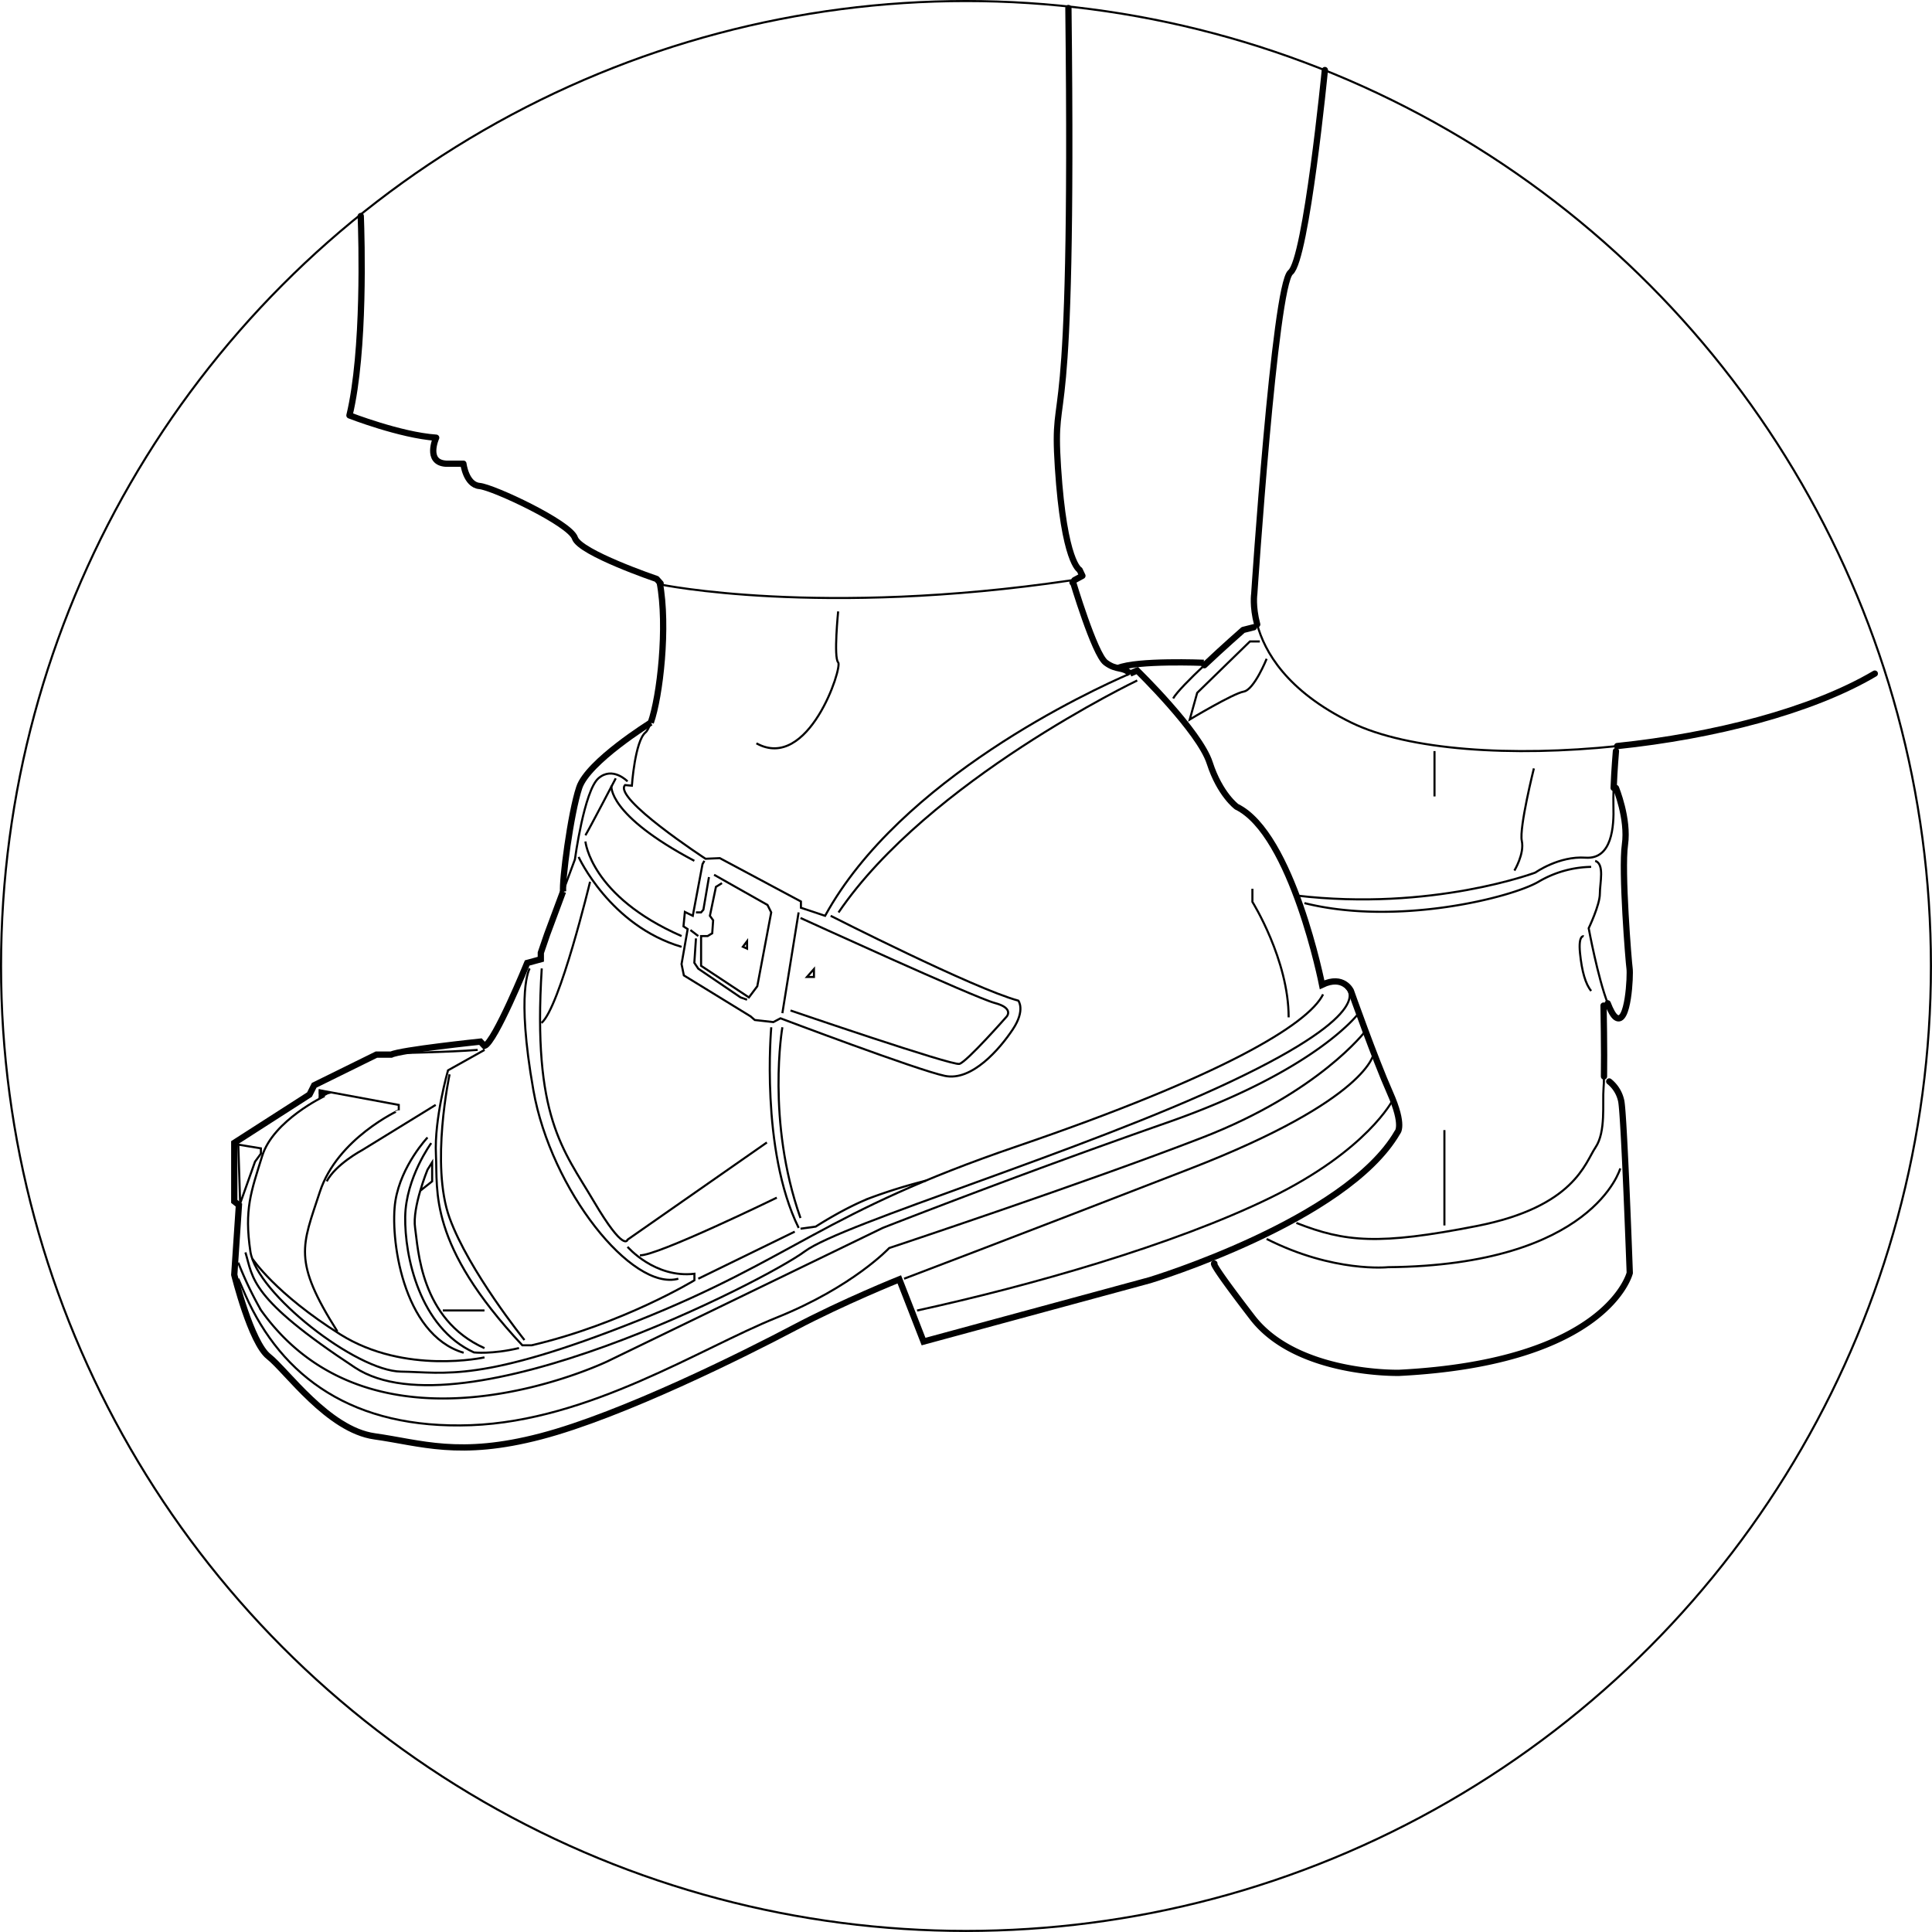 <svg id="圖層_2" data-name="圖層 2" xmlns="http://www.w3.org/2000/svg" viewBox="0 0 924.33 924.33">
  <defs>
    <style>
      .cls-1, .cls-2, .cls-3 {
        fill: none;
        stroke: #000;
      }

      .cls-1, .cls-2 {
        stroke-miterlimit: 10;
      }

      .cls-1, .cls-3 {
        stroke-width: 3px;
      }

      .cls-3 {
        stroke-linecap: round;
        stroke-linejoin: round;
      }
    </style>
  </defs>
  <title>文章介紹</title>
  <path class="cls-1" d="M311.35,345.73s-30.08,18.64-34.23,31.09-8.3,45-7.7,49.77"/>
  <path class="cls-2" d="M300.23,373.85s-7.11-7.4-13.92-1.48-11.26,38.82-11.26,38.82l-5.72,15.37"/>
  <path class="cls-2" d="M397.42,438.15s68.44,34.81,89.77,40.59c0,0,3.56,4.45-2.66,13.78S465,517.41,452.08,514.74s-78.66-27.55-78.66-27.55L370,489l-8.89-1-2.07-1.78-31.86-19.56-1.11-5.4L329,444.52l-2-1.33.67-6.89,3.78,1.85,4.66-24.74.89-1.56"/>
  <line class="cls-2" x1="382.08" y1="436.52" x2="374.31" y2="484.74"/>
  <polyline class="cls-2" points="341.64 418.52 367.19 432.96 368.97 436.52 362.31 471.85 358.31 477.19 335.42 462.07 335.42 447.85 338.53 447.85 340.75 446.52 341.19 440.3 339.64 438.15 342.53 424.3 345.42 422.52"/>
  <polyline class="cls-2" points="339.19 419.63 336.53 435.22 335.42 436.52 332.97 436.52"/>
  <line class="cls-2" x1="334.08" y1="447.85" x2="330.31" y2="444.96"/>
  <polyline class="cls-2" points="332.97 448.96 332.19 460.63 334.08 463.45 354.31 477.19 357.42 478.3"/>
  <path class="cls-2" d="M383,439.19s83.56,38.22,92.89,40.66,5.78,6.45,5.78,6.45S462.53,508.08,459,509s-80.78-25.55-80.78-25.55"/>
  <path class="cls-2" d="M276.82,410s15,32.89,49.26,43"/>
  <path class="cls-2" d="M280.08,402.59s2.52,26.23,46,45.26"/>
  <path class="cls-2" d="M292.53,375.93s-2.15,13.77,39.66,35.92"/>
  <path class="cls-2" d="M294.6,372.37s-13,24.89-14.52,27.26"/>
  <path class="cls-3" d="M172.6,103.35c.41,10.89,2,64.61-5.41,95.39,0,0,24.3,9.48,41.49,10.67,0,0-5.34,11.85,4.74,12.44h8.29s1.19,10.08,7.71,10.67,43.26,17.78,45.63,24.89S314.16,277,314.16,277l1.9,2.13"/>
  <path class="cls-3" d="M513.12,278.7c.56-.08.63-1.21,1.19-1.29l3.55-1.93-1.33-2.81s-7.41-3.41-10.37-49,7.61,2.88,5-219.84"/>
  <path class="cls-2" d="M315.93,279.63s76.33,15.85,196.7-2"/>
  <path class="cls-1" d="M311.35,345.73c4.41-12.42,8.25-46,4.27-67.1"/>
  <path class="cls-2" d="M540.65,322.27c-18.83,8.14-109.86,50.16-145.9,115.88l-11.56-3.85v-3l-38.81-20.74-6.82.3s-44.44-29-38.51-35.26l3.26.3s1.48-21.34,6.51-25.48c.82-.67,1.68-2.32,2.53-4.72"/>
  <path class="cls-1" d="M540.65,322.27c2.22-1,3.43-1.45,3.43-1.45s29.78,29,34.67,44.14,12.89,21,12.89,21c26.67,13,40.89,85.19,40.89,85.19,10.22-4.89,13.78,2.9,13.78,2.9s11.55,32.65,18.66,48.65,3.56,19.11,3.56,19.11c-24.45,42.23-118.41,70.67-118.41,70.67L441.86,641.85l-11.61-29.77s-26.61,10.66-50.17,23.11-82.22,41.77-121.33,52-57.33,3.11-79.56,0S137,655.63,128.53,649s-16.45-39.11-16.45-39.11l2.23-33.33-2.23-1.78v-28l36-23.11,2.23-4.44,29.77-14.67h7.11c4.45-2.22,42.67-6.22,42.67-6.22l1.93,2.07c5-1.78,20.44-39.7,20.44-39.7l6.52-1.78v-3.08l3-8.77,7.62-20.48"/>
  <path class="cls-2" d="M369,491.48s-5.34,58.42,13.11,96"/>
  <path class="cls-2" d="M366.9,546.59l-66.67,46.52s-1.48,6.52-16.15-18.37-29.33-40.16-24.89-111.41"/>
  <path class="cls-2" d="M300.23,596.52s13,15.11,32,12.89v3.11s-34.33,20.89-77.88,31.11h-4.45c-45.33-48.44-40.44-73.78-41.33-91.11s5.78-40.44,5.78-40.44l17.48-9.78"/>
  <path class="cls-2" d="M644.08,472.64s16.6,10.82-55.11,44.77c-70.57,33.41-186.22,68-204,81.33S220.53,687.63,169.86,654.3s-48.65-42.68-52.44-55.11"/>
  <path class="cls-2" d="M155.34,524.37s-24.59,11.56-29.92,28.74-8.6,25.48-5.63,45.63,50.66,57.19,72,57.48,38.09,5.63,113.18-24.29,88.64-51.77,181.34-83.41C584.38,515,625.86,490.19,633,475.73"/>
  <path class="cls-2" d="M599.19,425.22v6.26s17.34,27.71,17.34,55.26"/>
  <line class="cls-2" x1="231.79" y1="626.96" x2="211.86" y2="626.96"/>
  <path class="cls-2" d="M153,523.41v-1.78l37.78,7v2.58S161.42,544.52,153,570.3,139.86,603,161.42,637"/>
  <path class="cls-2" d="M208.45,528.61,173.19,550.3s-12.51,6.64-16.88,14.89"/>
  <path class="cls-2" d="M206.31,546.9s-12.15,16.58-12.45,35.25,6.82,53,32.89,64.89c0,0,8.5,1,21.56-2.08"/>
  <line class="cls-2" x1="380.23" y1="589.26" x2="334.08" y2="611.78"/>
  <path class="cls-2" d="M383,587.85l7.26-1s14-9.12,26.45-13.86a256,256,0,0,1,26.22-8.11"/>
  <path class="cls-2" d="M231.79,649.41s-38,8.47-69-11-42-36.15-42-36.15"/>
  <polygon class="cls-2" points="124.82 549.41 114.01 547.63 114.9 575.78 122.01 555.78 124.82 551.93 124.82 549.41"/>
  <polygon points="152.38 525.91 156.92 523.53 159.53 522.84 152.53 521.16 152.38 525.91"/>
  <path class="cls-2" d="M189.19,503.87s25.56-.46,39.34-1.57"/>
  <path class="cls-2" d="M371.64,573s-57.78,28.15-65.48,27.56"/>
  <path class="cls-1" d="M513.12,277.66S523.64,313,529,317s8.24,1.72,11.68,5.31"/>
  <path class="cls-3" d="M773.71,356.94c46.26-4.83,93-16.8,123.26-34.67"/>
  <path class="cls-2" d="M601.48,298.74c3.45,12.86,14,31.84,45.07,47,27.19,13.26,76.88,16.46,127.16,11.21"/>
  <path class="cls-3" d="M633.86,33.51S625,124.08,617.42,130.3s-17.34,153.78-17.34,153.78-.93,5.92,1.4,14.66"/>
  <path class="cls-2" d="M576.21,318.26c-6.81,6.44-13.28,12.95-14.94,15.89"/>
  <path class="cls-3" d="M599.9,300.08l-5.15,1.31s-9.57,8.38-18.54,16.87"/>
  <path class="cls-1" d="M575.93,317.11s-31.92-1.33-41.07,2.52"/>
  <path class="cls-2" d="M772,377c-.12,3.14-.16,6.21-.09,8.74.3,9.49-.59,25.49-13.33,24.6s-24,7.11-24,7.11-49.48,18.68-114.37,11"/>
  <path class="cls-3" d="M773.12,359.34s-.79,9.05-1.1,17.62"/>
  <path class="cls-2" d="M733.86,367.63s-7.11,28.45-5.78,34.67-3.55,14.22-3.55,14.22"/>
  <path class="cls-2" d="M606,315.19s-5.93,14.81-11,15.7-25.78,13.33-25.78,13.33l3.55-12.74L598,306.89h4.74"/>
  <path class="cls-2" d="M769.18,480c-4.74-12.2-9.1-35.91-9.1-35.91s5.34-11.12,5.34-16.45,2.37-14.22-2.23-15.78"/>
  <path class="cls-3" d="M773.12,377s6.07,14.67,4.3,27.12,1.77,56.28,2.22,59.25-.59,27.41-6.52,23.41c-1.29-.87-2.63-3.36-3.94-6.75"/>
  <path class="cls-2" d="M757.71,447.93s-2.66-.78-1.78,8.05,2.67,14.93,5.34,18.11"/>
  <path class="cls-2" d="M767.4,515c0,2.35-.11,4.27-.21,5.51-.59,7.41,1.19,21-3.85,28.44s-10.07,28.45-56.89,37.63-62.81,7.71-86.22-1.48"/>
  <path class="cls-3" d="M767.19,481.11s.42,22.2.21,33.9"/>
  <line class="cls-2" x1="691.05" y1="586.3" x2="691.05" y2="540.67"/>
  <path class="cls-3" d="M769.91,517.41a16.21,16.21,0,0,1,5.73,9.33C777,533,779.73,609,779.73,609s-10.31,42.73-110.31,47.81c0,0-48.93,1.23-70.23-26.47S581,604.52,581,604.52"/>
  <path class="cls-2" d="M401,292.52s-2.22,22.07,0,24.37-14.22,52.52-39.11,38.74"/>
  <path class="cls-2" d="M282.31,421.85s-14.52,60.3-23.26,67.56"/>
  <path class="cls-2" d="M201.07,569.68l5.68-4.49v-9.11l-2.22,3.55s-7.41,18.07-5.93,27.85S201,631.19,231.79,645"/>
  <polygon class="cls-2" points="357.42 450.3 355.42 452.96 357.42 453.85 357.42 450.3"/>
  <polygon class="cls-2" points="389.42 463.63 389.42 467.41 386.08 467.41 389.42 463.63"/>
  <path class="cls-2" d="M374.31,491.48s-7.78,44.6,8.66,91.26"/>
  <path class="cls-2" d="M253.42,463.33s-6.67,10.52,1.77,58.3,47.23,96.27,69.34,90.15"/>
  <path class="cls-2" d="M215.1,514s-9.29,43.26,0,68.74,35.82,58.37,35.82,58.37"/>
  <path class="cls-2" d="M204.53,544.22s-12.6,13.34-15.34,30.23,3.11,64,32.63,72.75"/>
  <path class="cls-2" d="M544.08,325.56s-100,47.85-142.91,111"/>
  <path class="cls-2" d="M761.27,414.74a51.24,51.24,0,0,0-25.19,7.11c-12.89,7.56-67.55,21.33-112,10.22"/>
  <path class="cls-2" d="M666.41,526.17S654.31,550.3,607.86,573s-115.33,42.23-169.11,54"/>
  <path class="cls-2" d="M657.28,503.81s-1.94,22-88,55.38-136.74,52.59-136.74,52.59"/>
  <path class="cls-2" d="M653.29,493.27s-22.1,29.32-78.1,51-149.77,52.83-149.77,52.83-17.34,18.58-53.78,33.25S282,679.73,225.42,681.85s-90.67-23.11-108-62.22L114,611.78"/>
  <path class="cls-2" d="M650.11,484.65s-19.8,27.28-91.8,52.46-136,50.37-136,50.37L290.75,651.25s-110.52,53.33-165.93-24.48A174.13,174.13,0,0,1,114,604.08"/>
  <line class="cls-2" x1="686.31" y1="359.34" x2="686.31" y2="381.04"/>
  <path class="cls-2" d="M775.19,559s-12.84,46.37-111.11,47.26c0,0-25.92,2.75-58.07-13.51"/>
  <circle class="cls-2" cx="462.16" cy="462.16" r="461.66"/>
</svg>
